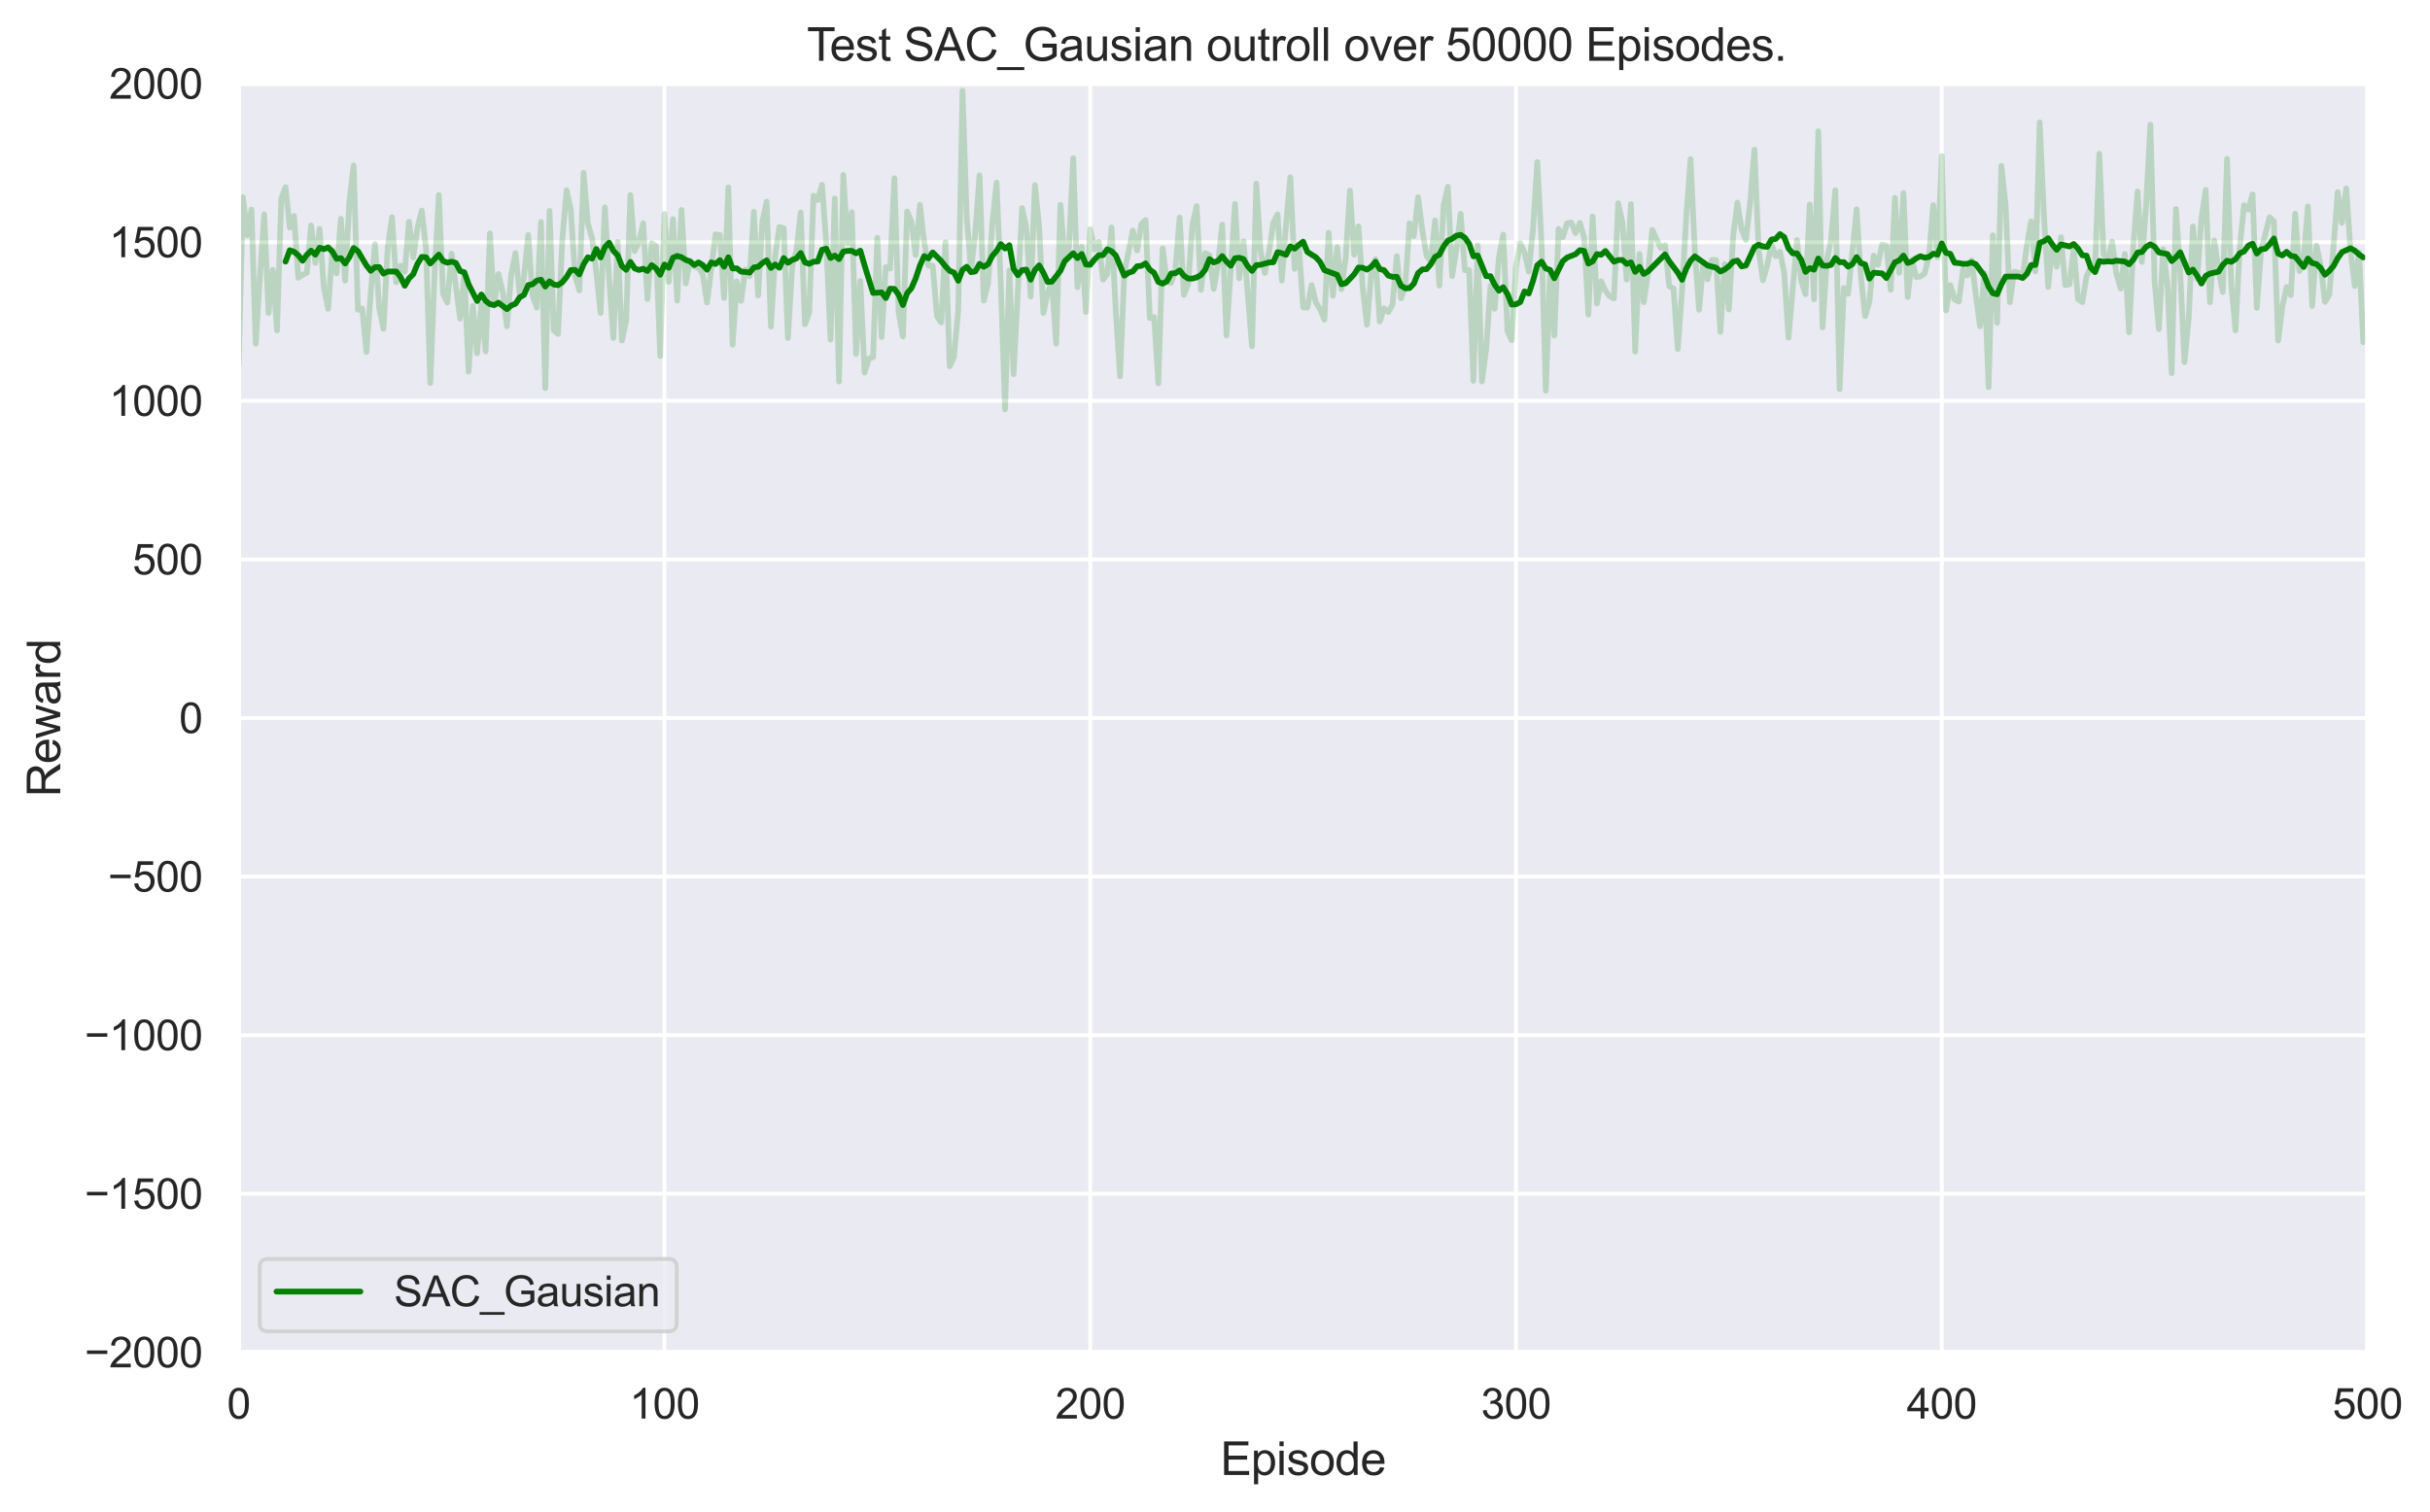 <?xml version="1.0" encoding="utf-8" standalone="no"?>
<!DOCTYPE svg PUBLIC "-//W3C//DTD SVG 1.1//EN"
  "http://www.w3.org/Graphics/SVG/1.1/DTD/svg11.dtd">
<svg xmlns:xlink="http://www.w3.org/1999/xlink" width="636.943pt" height="396.31pt" viewBox="0 0 636.943 396.31" xmlns="http://www.w3.org/2000/svg" version="1.1">
 <defs>
  <style type="text/css">*{stroke-linejoin: round; stroke-linecap: butt}</style>
 </defs>
 <g id="figure_1">
  <g id="patch_1">
   <path d="M -0 396.31 
L 636.943 396.31 
L 636.943 0 
L -0 0 
z
" style="fill: #ffffff"/>
  </g>
  <g id="axes_1">
   <g id="patch_2">
    <path d="M 62.567 354.576 
L 620.567 354.576 
L 620.567 21.936 
L 62.567 21.936 
z
" style="fill: #eaeaf2"/>
   </g>
   <g id="matplotlib.axis_1">
    <g id="xtick_1">
     <g id="line2d_1">
      <path d="M 62.567 354.576 
L 62.567 21.936 
" clip-path="url(#p1f2133808c)" style="fill: none; stroke: #ffffff; stroke-linecap: round"/>
     </g>
     <g id="text_1">
      <!-- 0 -->
      <g style="fill: #262626" transform="translate(59.509 371.949) scale(0.11 -0.11)">
       <defs>
        <path id="ArialMT-30" d="M 266 2259 
Q 266 3072 433 3567 
Q 600 4063 929 4331 
Q 1259 4600 1759 4600 
Q 2128 4600 2406 4451 
Q 2684 4303 2865 4023 
Q 3047 3744 3150 3342 
Q 3253 2941 3253 2259 
Q 3253 1453 3087 958 
Q 2922 463 2592 192 
Q 2263 -78 1759 -78 
Q 1097 -78 719 397 
Q 266 969 266 2259 
z
M 844 2259 
Q 844 1131 1108 757 
Q 1372 384 1759 384 
Q 2147 384 2411 759 
Q 2675 1134 2675 2259 
Q 2675 3391 2411 3762 
Q 2147 4134 1753 4134 
Q 1366 4134 1134 3806 
Q 844 3388 844 2259 
z
" transform="scale(0.016)"/>
       </defs>
       <use xlink:href="#ArialMT-30"/>
      </g>
     </g>
    </g>
    <g id="xtick_2">
     <g id="line2d_2">
      <path d="M 174.167 354.576 
L 174.167 21.936 
" clip-path="url(#p1f2133808c)" style="fill: none; stroke: #ffffff; stroke-linecap: round"/>
     </g>
     <g id="text_2">
      <!-- 100 -->
      <g style="fill: #262626" transform="translate(164.992 371.949) scale(0.11 -0.11)">
       <defs>
        <path id="ArialMT-31" d="M 2384 0 
L 1822 0 
L 1822 3584 
Q 1619 3391 1289 3197 
Q 959 3003 697 2906 
L 697 3450 
Q 1169 3672 1522 3987 
Q 1875 4303 2022 4600 
L 2384 4600 
L 2384 0 
z
" transform="scale(0.016)"/>
       </defs>
       <use xlink:href="#ArialMT-31"/>
       <use xlink:href="#ArialMT-30" x="55.615"/>
       <use xlink:href="#ArialMT-30" x="111.23"/>
      </g>
     </g>
    </g>
    <g id="xtick_3">
     <g id="line2d_3">
      <path d="M 285.767 354.576 
L 285.767 21.936 
" clip-path="url(#p1f2133808c)" style="fill: none; stroke: #ffffff; stroke-linecap: round"/>
     </g>
     <g id="text_3">
      <!-- 200 -->
      <g style="fill: #262626" transform="translate(276.592 371.949) scale(0.11 -0.11)">
       <defs>
        <path id="ArialMT-32" d="M 3222 541 
L 3222 0 
L 194 0 
Q 188 203 259 391 
Q 375 700 629 1000 
Q 884 1300 1366 1694 
Q 2113 2306 2375 2664 
Q 2638 3022 2638 3341 
Q 2638 3675 2398 3904 
Q 2159 4134 1775 4134 
Q 1369 4134 1125 3890 
Q 881 3647 878 3216 
L 300 3275 
Q 359 3922 746 4261 
Q 1134 4600 1788 4600 
Q 2447 4600 2831 4234 
Q 3216 3869 3216 3328 
Q 3216 3053 3103 2787 
Q 2991 2522 2730 2228 
Q 2469 1934 1863 1422 
Q 1356 997 1212 845 
Q 1069 694 975 541 
L 3222 541 
z
" transform="scale(0.016)"/>
       </defs>
       <use xlink:href="#ArialMT-32"/>
       <use xlink:href="#ArialMT-30" x="55.615"/>
       <use xlink:href="#ArialMT-30" x="111.23"/>
      </g>
     </g>
    </g>
    <g id="xtick_4">
     <g id="line2d_4">
      <path d="M 397.367 354.576 
L 397.367 21.936 
" clip-path="url(#p1f2133808c)" style="fill: none; stroke: #ffffff; stroke-linecap: round"/>
     </g>
     <g id="text_4">
      <!-- 300 -->
      <g style="fill: #262626" transform="translate(388.192 371.949) scale(0.11 -0.11)">
       <defs>
        <path id="ArialMT-33" d="M 269 1209 
L 831 1284 
Q 928 806 1161 595 
Q 1394 384 1728 384 
Q 2125 384 2398 659 
Q 2672 934 2672 1341 
Q 2672 1728 2419 1979 
Q 2166 2231 1775 2231 
Q 1616 2231 1378 2169 
L 1441 2663 
Q 1497 2656 1531 2656 
Q 1891 2656 2178 2843 
Q 2466 3031 2466 3422 
Q 2466 3731 2256 3934 
Q 2047 4138 1716 4138 
Q 1388 4138 1169 3931 
Q 950 3725 888 3313 
L 325 3413 
Q 428 3978 793 4289 
Q 1159 4600 1703 4600 
Q 2078 4600 2393 4439 
Q 2709 4278 2876 4000 
Q 3044 3722 3044 3409 
Q 3044 3113 2884 2869 
Q 2725 2625 2413 2481 
Q 2819 2388 3044 2092 
Q 3269 1797 3269 1353 
Q 3269 753 2831 336 
Q 2394 -81 1725 -81 
Q 1122 -81 723 278 
Q 325 638 269 1209 
z
" transform="scale(0.016)"/>
       </defs>
       <use xlink:href="#ArialMT-33"/>
       <use xlink:href="#ArialMT-30" x="55.615"/>
       <use xlink:href="#ArialMT-30" x="111.23"/>
      </g>
     </g>
    </g>
    <g id="xtick_5">
     <g id="line2d_5">
      <path d="M 508.967 354.576 
L 508.967 21.936 
" clip-path="url(#p1f2133808c)" style="fill: none; stroke: #ffffff; stroke-linecap: round"/>
     </g>
     <g id="text_5">
      <!-- 400 -->
      <g style="fill: #262626" transform="translate(499.792 371.949) scale(0.11 -0.11)">
       <defs>
        <path id="ArialMT-34" d="M 2069 0 
L 2069 1097 
L 81 1097 
L 81 1613 
L 2172 4581 
L 2631 4581 
L 2631 1613 
L 3250 1613 
L 3250 1097 
L 2631 1097 
L 2631 0 
L 2069 0 
z
M 2069 1613 
L 2069 3678 
L 634 1613 
L 2069 1613 
z
" transform="scale(0.016)"/>
       </defs>
       <use xlink:href="#ArialMT-34"/>
       <use xlink:href="#ArialMT-30" x="55.615"/>
       <use xlink:href="#ArialMT-30" x="111.23"/>
      </g>
     </g>
    </g>
    <g id="xtick_6">
     <g id="line2d_6">
      <path d="M 620.567 354.576 
L 620.567 21.936 
" clip-path="url(#p1f2133808c)" style="fill: none; stroke: #ffffff; stroke-linecap: round"/>
     </g>
     <g id="text_6">
      <!-- 500 -->
      <g style="fill: #262626" transform="translate(611.392 371.949) scale(0.11 -0.11)">
       <defs>
        <path id="ArialMT-35" d="M 266 1200 
L 856 1250 
Q 922 819 1161 601 
Q 1400 384 1738 384 
Q 2144 384 2425 690 
Q 2706 997 2706 1503 
Q 2706 1984 2436 2262 
Q 2166 2541 1728 2541 
Q 1456 2541 1237 2417 
Q 1019 2294 894 2097 
L 366 2166 
L 809 4519 
L 3088 4519 
L 3088 3981 
L 1259 3981 
L 1013 2750 
Q 1425 3038 1878 3038 
Q 2478 3038 2890 2622 
Q 3303 2206 3303 1553 
Q 3303 931 2941 478 
Q 2500 -78 1738 -78 
Q 1113 -78 717 272 
Q 322 622 266 1200 
z
" transform="scale(0.016)"/>
       </defs>
       <use xlink:href="#ArialMT-35"/>
       <use xlink:href="#ArialMT-30" x="55.615"/>
       <use xlink:href="#ArialMT-30" x="111.23"/>
      </g>
     </g>
    </g>
    <g id="text_7">
     <!-- Episode -->
     <g style="fill: #262626" transform="translate(319.886 386.725) scale(0.12 -0.12)">
      <defs>
       <path id="ArialMT-45" d="M 506 0 
L 506 4581 
L 3819 4581 
L 3819 4041 
L 1113 4041 
L 1113 2638 
L 3647 2638 
L 3647 2100 
L 1113 2100 
L 1113 541 
L 3925 541 
L 3925 0 
L 506 0 
z
" transform="scale(0.016)"/>
       <path id="ArialMT-70" d="M 422 -1272 
L 422 3319 
L 934 3319 
L 934 2888 
Q 1116 3141 1344 3267 
Q 1572 3394 1897 3394 
Q 2322 3394 2647 3175 
Q 2972 2956 3137 2557 
Q 3303 2159 3303 1684 
Q 3303 1175 3120 767 
Q 2938 359 2589 142 
Q 2241 -75 1856 -75 
Q 1575 -75 1351 44 
Q 1128 163 984 344 
L 984 -1272 
L 422 -1272 
z
M 931 1641 
Q 931 1000 1190 694 
Q 1450 388 1819 388 
Q 2194 388 2461 705 
Q 2728 1022 2728 1688 
Q 2728 2322 2467 2637 
Q 2206 2953 1844 2953 
Q 1484 2953 1207 2617 
Q 931 2281 931 1641 
z
" transform="scale(0.016)"/>
       <path id="ArialMT-69" d="M 425 3934 
L 425 4581 
L 988 4581 
L 988 3934 
L 425 3934 
z
M 425 0 
L 425 3319 
L 988 3319 
L 988 0 
L 425 0 
z
" transform="scale(0.016)"/>
       <path id="ArialMT-73" d="M 197 991 
L 753 1078 
Q 800 744 1014 566 
Q 1228 388 1613 388 
Q 2000 388 2187 545 
Q 2375 703 2375 916 
Q 2375 1106 2209 1216 
Q 2094 1291 1634 1406 
Q 1016 1563 777 1677 
Q 538 1791 414 1992 
Q 291 2194 291 2438 
Q 291 2659 392 2848 
Q 494 3038 669 3163 
Q 800 3259 1026 3326 
Q 1253 3394 1513 3394 
Q 1903 3394 2198 3281 
Q 2494 3169 2634 2976 
Q 2775 2784 2828 2463 
L 2278 2388 
Q 2241 2644 2061 2787 
Q 1881 2931 1553 2931 
Q 1166 2931 1000 2803 
Q 834 2675 834 2503 
Q 834 2394 903 2306 
Q 972 2216 1119 2156 
Q 1203 2125 1616 2013 
Q 2213 1853 2448 1751 
Q 2684 1650 2818 1456 
Q 2953 1263 2953 975 
Q 2953 694 2789 445 
Q 2625 197 2315 61 
Q 2006 -75 1616 -75 
Q 969 -75 630 194 
Q 291 463 197 991 
z
" transform="scale(0.016)"/>
       <path id="ArialMT-6f" d="M 213 1659 
Q 213 2581 725 3025 
Q 1153 3394 1769 3394 
Q 2453 3394 2887 2945 
Q 3322 2497 3322 1706 
Q 3322 1066 3130 698 
Q 2938 331 2570 128 
Q 2203 -75 1769 -75 
Q 1072 -75 642 372 
Q 213 819 213 1659 
z
M 791 1659 
Q 791 1022 1069 705 
Q 1347 388 1769 388 
Q 2188 388 2466 706 
Q 2744 1025 2744 1678 
Q 2744 2294 2464 2611 
Q 2184 2928 1769 2928 
Q 1347 2928 1069 2612 
Q 791 2297 791 1659 
z
" transform="scale(0.016)"/>
       <path id="ArialMT-64" d="M 2575 0 
L 2575 419 
Q 2259 -75 1647 -75 
Q 1250 -75 917 144 
Q 584 363 401 755 
Q 219 1147 219 1656 
Q 219 2153 384 2558 
Q 550 2963 881 3178 
Q 1213 3394 1622 3394 
Q 1922 3394 2156 3267 
Q 2391 3141 2538 2938 
L 2538 4581 
L 3097 4581 
L 3097 0 
L 2575 0 
z
M 797 1656 
Q 797 1019 1065 703 
Q 1334 388 1700 388 
Q 2069 388 2326 689 
Q 2584 991 2584 1609 
Q 2584 2291 2321 2609 
Q 2059 2928 1675 2928 
Q 1300 2928 1048 2622 
Q 797 2316 797 1656 
z
" transform="scale(0.016)"/>
       <path id="ArialMT-65" d="M 2694 1069 
L 3275 997 
Q 3138 488 2766 206 
Q 2394 -75 1816 -75 
Q 1088 -75 661 373 
Q 234 822 234 1631 
Q 234 2469 665 2931 
Q 1097 3394 1784 3394 
Q 2450 3394 2872 2941 
Q 3294 2488 3294 1666 
Q 3294 1616 3291 1516 
L 816 1516 
Q 847 969 1125 678 
Q 1403 388 1819 388 
Q 2128 388 2347 550 
Q 2566 713 2694 1069 
z
M 847 1978 
L 2700 1978 
Q 2663 2397 2488 2606 
Q 2219 2931 1791 2931 
Q 1403 2931 1139 2672 
Q 875 2413 847 1978 
z
" transform="scale(0.016)"/>
      </defs>
      <use xlink:href="#ArialMT-45"/>
      <use xlink:href="#ArialMT-70" x="66.699"/>
      <use xlink:href="#ArialMT-69" x="122.314"/>
      <use xlink:href="#ArialMT-73" x="144.531"/>
      <use xlink:href="#ArialMT-6f" x="194.531"/>
      <use xlink:href="#ArialMT-64" x="250.146"/>
      <use xlink:href="#ArialMT-65" x="305.762"/>
     </g>
    </g>
   </g>
   <g id="matplotlib.axis_2">
    <g id="ytick_1">
     <g id="line2d_7">
      <path d="M 62.567 354.576 
L 620.567 354.576 
" clip-path="url(#p1f2133808c)" style="fill: none; stroke: #ffffff; stroke-linecap: round"/>
     </g>
     <g id="text_8">
      <!-- −2000 -->
      <g style="fill: #262626" transform="translate(22.174 358.512) scale(0.11 -0.11)">
       <defs>
        <path id="ArialMT-2212" d="M 3381 1997 
L 356 1997 
L 356 2522 
L 3381 2522 
L 3381 1997 
z
" transform="scale(0.016)"/>
       </defs>
       <use xlink:href="#ArialMT-2212"/>
       <use xlink:href="#ArialMT-32" x="58.398"/>
       <use xlink:href="#ArialMT-30" x="114.014"/>
       <use xlink:href="#ArialMT-30" x="169.629"/>
       <use xlink:href="#ArialMT-30" x="225.244"/>
      </g>
     </g>
    </g>
    <g id="ytick_2">
     <g id="line2d_8">
      <path d="M 62.567 312.996 
L 620.567 312.996 
" clip-path="url(#p1f2133808c)" style="fill: none; stroke: #ffffff; stroke-linecap: round"/>
     </g>
     <g id="text_9">
      <!-- −1500 -->
      <g style="fill: #262626" transform="translate(22.174 316.932) scale(0.11 -0.11)">
       <use xlink:href="#ArialMT-2212"/>
       <use xlink:href="#ArialMT-31" x="58.398"/>
       <use xlink:href="#ArialMT-35" x="114.014"/>
       <use xlink:href="#ArialMT-30" x="169.629"/>
       <use xlink:href="#ArialMT-30" x="225.244"/>
      </g>
     </g>
    </g>
    <g id="ytick_3">
     <g id="line2d_9">
      <path d="M 62.567 271.416 
L 620.567 271.416 
" clip-path="url(#p1f2133808c)" style="fill: none; stroke: #ffffff; stroke-linecap: round"/>
     </g>
     <g id="text_10">
      <!-- −1000 -->
      <g style="fill: #262626" transform="translate(22.174 275.352) scale(0.11 -0.11)">
       <use xlink:href="#ArialMT-2212"/>
       <use xlink:href="#ArialMT-31" x="58.398"/>
       <use xlink:href="#ArialMT-30" x="114.014"/>
       <use xlink:href="#ArialMT-30" x="169.629"/>
       <use xlink:href="#ArialMT-30" x="225.244"/>
      </g>
     </g>
    </g>
    <g id="ytick_4">
     <g id="line2d_10">
      <path d="M 62.567 229.836 
L 620.567 229.836 
" clip-path="url(#p1f2133808c)" style="fill: none; stroke: #ffffff; stroke-linecap: round"/>
     </g>
     <g id="text_11">
      <!-- −500 -->
      <g style="fill: #262626" transform="translate(28.291 233.772) scale(0.11 -0.11)">
       <use xlink:href="#ArialMT-2212"/>
       <use xlink:href="#ArialMT-35" x="58.398"/>
       <use xlink:href="#ArialMT-30" x="114.014"/>
       <use xlink:href="#ArialMT-30" x="169.629"/>
      </g>
     </g>
    </g>
    <g id="ytick_5">
     <g id="line2d_11">
      <path d="M 62.567 188.256 
L 620.567 188.256 
" clip-path="url(#p1f2133808c)" style="fill: none; stroke: #ffffff; stroke-linecap: round"/>
     </g>
     <g id="text_12">
      <!-- 0 -->
      <g style="fill: #262626" transform="translate(46.95 192.192) scale(0.11 -0.11)">
       <use xlink:href="#ArialMT-30"/>
      </g>
     </g>
    </g>
    <g id="ytick_6">
     <g id="line2d_12">
      <path d="M 62.567 146.676 
L 620.567 146.676 
" clip-path="url(#p1f2133808c)" style="fill: none; stroke: #ffffff; stroke-linecap: round"/>
     </g>
     <g id="text_13">
      <!-- 500 -->
      <g style="fill: #262626" transform="translate(34.716 150.612) scale(0.11 -0.11)">
       <use xlink:href="#ArialMT-35"/>
       <use xlink:href="#ArialMT-30" x="55.615"/>
       <use xlink:href="#ArialMT-30" x="111.23"/>
      </g>
     </g>
    </g>
    <g id="ytick_7">
     <g id="line2d_13">
      <path d="M 62.567 105.096 
L 620.567 105.096 
" clip-path="url(#p1f2133808c)" style="fill: none; stroke: #ffffff; stroke-linecap: round"/>
     </g>
     <g id="text_14">
      <!-- 1000 -->
      <g style="fill: #262626" transform="translate(28.599 109.032) scale(0.11 -0.11)">
       <use xlink:href="#ArialMT-31"/>
       <use xlink:href="#ArialMT-30" x="55.615"/>
       <use xlink:href="#ArialMT-30" x="111.23"/>
       <use xlink:href="#ArialMT-30" x="166.846"/>
      </g>
     </g>
    </g>
    <g id="ytick_8">
     <g id="line2d_14">
      <path d="M 62.567 63.516 
L 620.567 63.516 
" clip-path="url(#p1f2133808c)" style="fill: none; stroke: #ffffff; stroke-linecap: round"/>
     </g>
     <g id="text_15">
      <!-- 1500 -->
      <g style="fill: #262626" transform="translate(28.599 67.452) scale(0.11 -0.11)">
       <use xlink:href="#ArialMT-31"/>
       <use xlink:href="#ArialMT-35" x="55.615"/>
       <use xlink:href="#ArialMT-30" x="111.23"/>
       <use xlink:href="#ArialMT-30" x="166.846"/>
      </g>
     </g>
    </g>
    <g id="ytick_9">
     <g id="line2d_15">
      <path d="M 62.567 21.936 
L 620.567 21.936 
" clip-path="url(#p1f2133808c)" style="fill: none; stroke: #ffffff; stroke-linecap: round"/>
     </g>
     <g id="text_16">
      <!-- 2000 -->
      <g style="fill: #262626" transform="translate(28.599 25.872) scale(0.11 -0.11)">
       <use xlink:href="#ArialMT-32"/>
       <use xlink:href="#ArialMT-30" x="55.615"/>
       <use xlink:href="#ArialMT-30" x="111.23"/>
       <use xlink:href="#ArialMT-30" x="166.846"/>
      </g>
     </g>
    </g>
    <g id="text_17">
     <!-- Reward -->
     <g style="fill: #262626" transform="translate(15.789 208.929) rotate(-90) scale(0.12 -0.12)">
      <defs>
       <path id="ArialMT-52" d="M 503 0 
L 503 4581 
L 2534 4581 
Q 3147 4581 3465 4457 
Q 3784 4334 3975 4021 
Q 4166 3709 4166 3331 
Q 4166 2844 3850 2509 
Q 3534 2175 2875 2084 
Q 3116 1969 3241 1856 
Q 3506 1613 3744 1247 
L 4541 0 
L 3778 0 
L 3172 953 
Q 2906 1366 2734 1584 
Q 2563 1803 2427 1890 
Q 2291 1978 2150 2013 
Q 2047 2034 1813 2034 
L 1109 2034 
L 1109 0 
L 503 0 
z
M 1109 2559 
L 2413 2559 
Q 2828 2559 3062 2645 
Q 3297 2731 3419 2920 
Q 3541 3109 3541 3331 
Q 3541 3656 3305 3865 
Q 3069 4075 2559 4075 
L 1109 4075 
L 1109 2559 
z
" transform="scale(0.016)"/>
       <path id="ArialMT-77" d="M 1034 0 
L 19 3319 
L 600 3319 
L 1128 1403 
L 1325 691 
Q 1338 744 1497 1375 
L 2025 3319 
L 2603 3319 
L 3100 1394 
L 3266 759 
L 3456 1400 
L 4025 3319 
L 4572 3319 
L 3534 0 
L 2950 0 
L 2422 1988 
L 2294 2553 
L 1622 0 
L 1034 0 
z
" transform="scale(0.016)"/>
       <path id="ArialMT-61" d="M 2588 409 
Q 2275 144 1986 34 
Q 1697 -75 1366 -75 
Q 819 -75 525 192 
Q 231 459 231 875 
Q 231 1119 342 1320 
Q 453 1522 633 1644 
Q 813 1766 1038 1828 
Q 1203 1872 1538 1913 
Q 2219 1994 2541 2106 
Q 2544 2222 2544 2253 
Q 2544 2597 2384 2738 
Q 2169 2928 1744 2928 
Q 1347 2928 1158 2789 
Q 969 2650 878 2297 
L 328 2372 
Q 403 2725 575 2942 
Q 747 3159 1072 3276 
Q 1397 3394 1825 3394 
Q 2250 3394 2515 3294 
Q 2781 3194 2906 3042 
Q 3031 2891 3081 2659 
Q 3109 2516 3109 2141 
L 3109 1391 
Q 3109 606 3145 398 
Q 3181 191 3288 0 
L 2700 0 
Q 2613 175 2588 409 
z
M 2541 1666 
Q 2234 1541 1622 1453 
Q 1275 1403 1131 1340 
Q 988 1278 909 1158 
Q 831 1038 831 891 
Q 831 666 1001 516 
Q 1172 366 1500 366 
Q 1825 366 2078 508 
Q 2331 650 2450 897 
Q 2541 1088 2541 1459 
L 2541 1666 
z
" transform="scale(0.016)"/>
       <path id="ArialMT-72" d="M 416 0 
L 416 3319 
L 922 3319 
L 922 2816 
Q 1116 3169 1280 3281 
Q 1444 3394 1641 3394 
Q 1925 3394 2219 3213 
L 2025 2691 
Q 1819 2813 1613 2813 
Q 1428 2813 1281 2702 
Q 1134 2591 1072 2394 
Q 978 2094 978 1738 
L 978 0 
L 416 0 
z
" transform="scale(0.016)"/>
      </defs>
      <use xlink:href="#ArialMT-52"/>
      <use xlink:href="#ArialMT-65" x="72.217"/>
      <use xlink:href="#ArialMT-77" x="127.832"/>
      <use xlink:href="#ArialMT-61" x="200.049"/>
      <use xlink:href="#ArialMT-72" x="255.664"/>
      <use xlink:href="#ArialMT-64" x="288.965"/>
     </g>
    </g>
   </g>
   <g id="line2d_16">
    <path d="M 62.567 95.615 
L 63.683 51.707 
L 64.799 61.686 
L 65.915 54.95 
L 67.031 90.127 
L 68.147 72.247 
L 69.263 56.198 
L 70.379 82.06 
L 71.495 70.751 
L 72.611 86.634 
L 73.727 52.123 
L 74.843 49.046 
L 75.959 59.69 
L 77.075 56.613 
L 78.191 72.83 
L 79.307 72.081 
L 80.423 71.499 
L 81.539 59.108 
L 82.655 68.921 
L 83.771 60.023 
L 84.887 75.408 
L 86.003 80.979 
L 87.119 65.595 
L 88.235 71.665 
L 89.351 57.362 
L 90.467 73.578 
L 91.583 52.788 
L 92.699 43.391 
L 93.815 81.229 
L 94.931 80.896 
L 96.047 92.289 
L 97.163 76.904 
L 98.279 64.015 
L 99.395 80.73 
L 100.511 86.218 
L 101.627 64.929 
L 102.743 56.946 
L 103.859 73.994 
L 104.975 69.669 
L 106.091 71.25 
L 107.207 58.11 
L 108.323 67.507 
L 109.439 59.607 
L 110.555 55.2 
L 111.671 65.262 
L 112.787 100.439 
L 113.903 71.915 
L 115.019 51.125 
L 116.135 77.071 
L 117.251 79.316 
L 118.367 66.509 
L 120.599 83.557 
L 121.715 71.748 
L 122.831 97.445 
L 123.947 80.231 
L 125.063 92.622 
L 126.179 79.898 
L 127.295 92.123 
L 128.411 61.187 
L 129.527 80.064 
L 130.643 71.832 
L 131.759 76.489 
L 132.875 85.553 
L 133.991 71.998 
L 135.107 66.343 
L 136.223 77.154 
L 137.339 72.663 
L 138.455 61.603 
L 139.571 77.403 
L 140.687 80.647 
L 141.803 58.193 
L 142.919 101.769 
L 144.035 55.283 
L 145.151 86.634 
L 146.267 87.549 
L 147.383 62.934 
L 148.499 49.877 
L 149.615 55.033 
L 150.731 72.164 
L 151.847 76.156 
L 152.963 45.304 
L 154.079 58.609 
L 155.195 62.435 
L 156.311 71.416 
L 157.427 82.06 
L 158.543 54.368 
L 159.659 73.162 
L 160.775 88.63 
L 161.891 63.432 
L 163.007 89.295 
L 164.123 84.139 
L 165.239 51.125 
L 166.355 65.844 
L 167.471 63.516 
L 168.587 58.526 
L 169.703 78.401 
L 170.819 63.765 
L 171.935 64.514 
L 173.051 93.37 
L 174.167 56.114 
L 175.283 73.911 
L 176.399 57.445 
L 177.515 78.817 
L 178.631 55.033 
L 179.747 74.326 
L 180.863 68.339 
L 181.979 69.836 
L 183.095 70.168 
L 184.211 71.998 
L 185.327 79.316 
L 187.559 61.437 
L 188.675 61.603 
L 189.791 78.152 
L 190.907 49.129 
L 192.023 90.376 
L 193.139 73.744 
L 194.255 78.9 
L 195.371 70.667 
L 196.487 72.414 
L 197.603 55.532 
L 198.719 77.487 
L 199.835 58.11 
L 200.951 52.871 
L 202.067 85.636 
L 203.183 67.175 
L 204.299 59.524 
L 205.415 59.857 
L 206.531 88.63 
L 207.647 69.836 
L 208.763 65.761 
L 209.879 55.699 
L 210.995 85.054 
L 212.111 81.977 
L 213.227 51.291 
L 214.343 52.455 
L 215.459 48.464 
L 216.575 63.765 
L 217.691 89.046 
L 218.807 52.04 
L 219.923 100.023 
L 221.039 45.886 
L 222.155 63.682 
L 223.271 55.615 
L 224.387 92.788 
L 225.503 73.661 
L 226.619 97.694 
L 227.735 94.035 
L 228.851 93.62 
L 229.967 62.351 
L 231.083 88.38 
L 232.199 70.002 
L 233.315 70.418 
L 234.431 46.717 
L 235.547 81.894 
L 236.663 88.214 
L 237.779 55.449 
L 238.895 58.11 
L 240.011 66.842 
L 241.127 53.703 
L 242.243 63.516 
L 243.359 69.669 
L 244.475 69.669 
L 245.591 82.892 
L 246.707 84.555 
L 247.823 63.516 
L 248.939 96.031 
L 250.055 93.536 
L 251.171 81.312 
L 252.287 23.765 
L 253.403 57.195 
L 254.519 70.751 
L 255.635 61.104 
L 256.751 45.969 
L 257.867 78.817 
L 258.983 74.41 
L 260.099 58.776 
L 261.215 47.882 
L 262.331 74.576 
L 263.447 107.341 
L 264.563 70.917 
L 265.679 98.11 
L 267.911 54.534 
L 269.027 59.773 
L 270.143 77.736 
L 271.259 48.547 
L 272.375 59.358 
L 273.491 82.06 
L 274.607 76.821 
L 275.723 73.827 
L 276.839 90.127 
L 277.955 53.703 
L 279.071 68.173 
L 280.187 65.013 
L 281.303 41.478 
L 282.419 75.324 
L 283.535 64.68 
L 284.651 81.811 
L 285.767 60.106 
L 286.883 65.428 
L 287.999 63.432 
L 289.115 73.329 
L 290.231 71.915 
L 291.347 59.607 
L 292.463 81.478 
L 293.579 98.692 
L 294.695 71.582 
L 296.927 60.439 
L 298.043 65.678 
L 299.159 58.776 
L 300.275 57.694 
L 301.391 83.391 
L 302.507 83.141 
L 303.623 100.522 
L 304.739 65.096 
L 305.855 73.994 
L 306.971 74.16 
L 308.087 70.751 
L 309.203 57.029 
L 310.319 77.32 
L 311.435 74.493 
L 312.551 58.859 
L 313.667 54.035 
L 314.783 75.99 
L 315.899 66.343 
L 317.015 66.925 
L 318.131 75.74 
L 319.247 69.337 
L 320.363 58.859 
L 321.479 87.965 
L 323.711 53.453 
L 324.827 72.996 
L 325.943 63.266 
L 328.175 90.792 
L 329.291 48.131 
L 330.407 65.844 
L 331.523 71.582 
L 332.639 66.01 
L 333.755 58.36 
L 334.871 56.198 
L 335.987 73.578 
L 337.103 58.692 
L 338.219 46.468 
L 339.335 70.501 
L 340.451 64.347 
L 341.567 80.563 
L 342.683 80.647 
L 343.799 74.742 
L 344.915 79.316 
L 346.031 81.062 
L 347.147 83.807 
L 348.263 61.021 
L 349.379 77.57 
L 350.495 64.763 
L 351.611 75.823 
L 352.727 67.507 
L 353.843 49.961 
L 354.959 66.759 
L 356.075 59.358 
L 357.191 75.574 
L 358.307 85.137 
L 359.423 71.915 
L 360.539 68.006 
L 361.655 84.306 
L 362.771 80.813 
L 363.887 81.811 
L 365.003 79.898 
L 366.119 67.175 
L 367.235 78.235 
L 368.351 74.909 
L 369.467 58.526 
L 370.583 61.936 
L 371.699 51.707 
L 372.815 60.439 
L 373.931 67.092 
L 375.047 68.588 
L 376.163 57.778 
L 377.279 74.909 
L 378.395 53.786 
L 379.511 48.963 
L 380.627 72.414 
L 381.743 65.345 
L 382.859 56.031 
L 383.975 70.834 
L 385.091 70.834 
L 386.207 99.857 
L 387.323 64.347 
L 388.439 100.023 
L 389.555 91.541 
L 390.671 74.909 
L 391.787 80.979 
L 392.903 67.424 
L 394.019 61.52 
L 395.135 86.884 
L 396.251 89.212 
L 397.367 69.919 
L 398.483 63.765 
L 399.599 66.26 
L 400.715 71.166 
L 401.831 60.023 
L 402.947 42.476 
L 404.063 63.682 
L 405.179 102.435 
L 406.295 71.832 
L 407.411 87.965 
L 408.527 60.023 
L 409.643 62.185 
L 410.759 58.526 
L 411.875 58.36 
L 412.991 61.104 
L 414.107 58.443 
L 415.223 62.268 
L 416.339 82.476 
L 417.455 56.78 
L 418.571 79.566 
L 419.687 73.744 
L 420.803 76.239 
L 421.919 77.653 
L 423.035 78.235 
L 424.151 53.287 
L 425.267 58.36 
L 426.383 73.329 
L 427.499 53.536 
L 428.615 92.206 
L 429.731 66.593 
L 430.847 79.233 
L 431.963 71.748 
L 433.079 60.272 
L 435.311 65.013 
L 436.427 64.264 
L 437.543 75.075 
L 438.659 75.657 
L 439.775 91.541 
L 440.891 76.239 
L 442.007 56.697 
L 443.123 41.728 
L 444.239 65.761 
L 445.355 81.229 
L 446.471 68.838 
L 447.587 73.245 
L 448.703 68.173 
L 449.819 68.173 
L 450.935 87.05 
L 452.051 69.254 
L 453.167 81.146 
L 454.283 61.936 
L 455.399 53.121 
L 456.515 60.189 
L 457.631 62.934 
L 458.747 53.121 
L 459.863 39.233 
L 460.979 65.678 
L 462.095 73.495 
L 463.211 69.586 
L 464.327 64.015 
L 465.443 67.175 
L 466.559 66.01 
L 467.675 71.499 
L 468.791 88.547 
L 471.023 62.934 
L 472.139 73.661 
L 473.255 77.154 
L 474.371 53.62 
L 475.487 78.484 
L 476.603 34.41 
L 477.719 85.886 
L 478.835 68.422 
L 479.951 62.767 
L 481.067 49.877 
L 482.183 102.019 
L 483.299 75.491 
L 484.415 77.071 
L 486.647 54.867 
L 487.763 72.414 
L 488.879 82.892 
L 489.995 79.15 
L 491.111 67.008 
L 492.227 69.42 
L 493.343 64.098 
L 494.459 64.43 
L 495.575 75.99 
L 496.691 51.873 
L 497.807 71.499 
L 498.923 50.626 
L 500.039 77.902 
L 501.155 68.089 
L 502.271 72.663 
L 503.387 72.497 
L 504.503 71.665 
L 505.619 67.008 
L 506.735 53.786 
L 507.851 67.424 
L 508.967 40.896 
L 510.083 81.395 
L 511.199 74.742 
L 512.315 78.484 
L 513.431 79.067 
L 514.547 70.751 
L 515.663 72.247 
L 516.779 68.256 
L 517.895 77.403 
L 519.011 85.553 
L 520.127 71.582 
L 521.243 101.52 
L 522.359 61.686 
L 523.475 84.638 
L 524.591 43.474 
L 525.707 53.952 
L 526.823 79.233 
L 527.939 71.25 
L 529.055 71.499 
L 530.171 72.83 
L 531.287 64.264 
L 532.403 58.027 
L 533.519 71.166 
L 534.635 32.081 
L 535.751 56.447 
L 536.867 75.241 
L 537.983 64.015 
L 539.099 69.919 
L 540.215 62.185 
L 541.331 74.742 
L 542.447 74.576 
L 543.563 65.096 
L 544.679 78.401 
L 545.795 79.233 
L 546.911 72.497 
L 548.027 70.002 
L 549.143 70.252 
L 550.259 40.314 
L 551.375 66.593 
L 552.491 68.339 
L 553.607 63.349 
L 554.723 71.582 
L 555.839 75.657 
L 556.955 66.593 
L 558.071 87.133 
L 559.187 64.347 
L 560.303 50.21 
L 561.419 68.672 
L 562.535 53.703 
L 563.651 32.663 
L 564.767 74.077 
L 565.883 86.301 
L 566.999 65.345 
L 568.115 74.493 
L 569.231 97.861 
L 570.347 54.784 
L 571.463 71.166 
L 572.579 94.95 
L 573.695 83.474 
L 574.811 59.358 
L 575.927 73.162 
L 577.043 57.112 
L 578.159 49.794 
L 579.275 79.233 
L 580.391 63.017 
L 581.507 70.834 
L 582.623 76.572 
L 583.739 41.645 
L 584.855 74.659 
L 585.971 86.634 
L 587.087 64.68 
L 588.203 53.786 
L 589.319 54.95 
L 590.435 50.958 
L 591.551 80.73 
L 592.667 65.844 
L 594.899 56.946 
L 596.015 58.027 
L 597.131 89.295 
L 598.247 80.48 
L 599.363 75.241 
L 600.479 77.403 
L 601.595 56.031 
L 602.711 71.083 
L 603.827 67.59 
L 604.943 54.119 
L 606.059 80.231 
L 607.175 64.347 
L 608.291 69.586 
L 609.407 79.15 
L 610.523 77.403 
L 611.639 64.846 
L 612.755 50.376 
L 613.871 58.443 
L 614.987 49.378 
L 616.103 65.595 
L 617.219 74.992 
L 618.335 66.177 
L 619.451 89.711 
L 619.451 89.711 
" clip-path="url(#p1f2133808c)" style="fill: none; stroke: #008000; stroke-opacity: 0.2; stroke-width: 1.5; stroke-linecap: round"/>
   </g>
   <g id="line2d_17">
    <path d="M 74.843 68.595 
L 75.959 65.602 
L 77.075 66.01 
L 78.191 66.939 
L 79.307 68.367 
L 80.423 66.814 
L 81.539 65.719 
L 82.655 66.78 
L 83.771 64.943 
L 84.887 65.331 
L 86.003 64.86 
L 87.119 65.983 
L 88.235 67.868 
L 89.351 67.674 
L 90.467 69.087 
L 91.583 67.417 
L 92.699 65.026 
L 93.815 65.837 
L 96.047 69.6 
L 97.163 71.007 
L 98.279 70.058 
L 99.395 70.037 
L 100.511 71.755 
L 101.627 71.194 
L 103.859 71.194 
L 104.975 72.601 
L 106.091 74.922 
L 107.207 72.996 
L 108.323 71.88 
L 109.439 69.157 
L 110.555 67.348 
L 111.671 67.452 
L 112.787 69.094 
L 115.019 66.752 
L 116.135 68.429 
L 117.251 68.873 
L 118.367 68.609 
L 119.483 68.935 
L 120.599 71.055 
L 121.715 71.409 
L 122.831 74.562 
L 125.063 78.928 
L 126.179 77.216 
L 127.295 78.9 
L 128.411 79.739 
L 129.527 79.988 
L 130.643 79.365 
L 132.875 81.062 
L 133.991 80.099 
L 135.107 79.649 
L 136.223 77.958 
L 137.339 77.327 
L 138.455 74.742 
L 139.571 74.534 
L 140.687 73.578 
L 141.803 73.329 
L 142.919 75.137 
L 144.035 73.758 
L 145.151 74.604 
L 146.267 74.77 
L 147.383 74.015 
L 148.499 72.642 
L 149.615 70.799 
L 150.731 70.757 
L 151.847 71.97 
L 152.963 69.295 
L 154.079 67.459 
L 155.195 67.812 
L 156.311 65.283 
L 157.427 67.514 
L 158.543 64.825 
L 159.659 63.627 
L 160.775 65.768 
L 161.891 66.897 
L 163.007 69.753 
L 164.123 70.751 
L 165.239 68.665 
L 166.355 70.376 
L 167.471 70.785 
L 168.587 70.459 
L 169.703 71.042 
L 170.819 69.517 
L 171.935 70.362 
L 173.051 72.046 
L 174.167 69.337 
L 175.283 70.21 
L 176.399 67.556 
L 177.515 67.112 
L 178.631 67.438 
L 179.747 68.145 
L 180.863 68.547 
L 181.979 69.489 
L 183.095 68.803 
L 184.211 69.489 
L 185.327 70.723 
L 186.443 68.782 
L 187.559 69.226 
L 188.675 68.2 
L 189.791 69.926 
L 190.907 67.452 
L 192.023 70.397 
L 193.139 70.349 
L 194.255 71.229 
L 195.371 71.298 
L 196.487 71.485 
L 197.603 70.113 
L 198.719 69.961 
L 199.835 68.963 
L 200.951 68.249 
L 202.067 70.252 
L 203.183 69.337 
L 204.299 70.203 
L 205.415 67.66 
L 206.531 68.9 
L 207.647 68.145 
L 208.763 67.736 
L 209.879 66.343 
L 210.995 68.803 
L 212.111 69.177 
L 213.227 68.609 
L 214.343 68.575 
L 215.459 65.477 
L 216.575 65.193 
L 217.691 67.653 
L 218.807 67.001 
L 219.923 67.951 
L 221.039 65.955 
L 222.155 65.782 
L 223.271 65.775 
L 224.387 66.419 
L 225.503 65.726 
L 226.619 69.593 
L 228.851 76.821 
L 231.083 76.648 
L 232.199 78.145 
L 233.315 75.678 
L 234.431 75.747 
L 235.547 77.265 
L 236.663 79.981 
L 237.779 76.87 
L 238.895 75.574 
L 240.011 73.003 
L 241.127 69.642 
L 242.243 67.133 
L 243.359 67.743 
L 244.475 66.184 
L 246.707 68.436 
L 247.823 69.836 
L 248.939 71.014 
L 250.055 71.457 
L 251.171 73.613 
L 252.287 70.751 
L 253.403 69.947 
L 254.519 71.367 
L 255.635 71.166 
L 256.751 69.191 
L 257.867 69.954 
L 258.983 69.247 
L 260.099 67.098 
L 261.215 65.796 
L 262.331 64.008 
L 263.447 65.158 
L 264.563 64.292 
L 265.679 70.487 
L 266.795 72.157 
L 267.911 70.806 
L 269.027 70.695 
L 270.143 73.342 
L 271.259 70.82 
L 272.375 69.566 
L 273.491 71.506 
L 274.607 73.918 
L 275.723 73.855 
L 277.955 70.986 
L 279.071 68.491 
L 281.303 66.385 
L 282.419 67.681 
L 283.535 66.593 
L 284.651 69.365 
L 285.767 69.427 
L 286.883 68.041 
L 287.999 66.925 
L 289.115 66.884 
L 290.231 65.366 
L 291.347 65.858 
L 292.463 66.967 
L 294.695 72.282 
L 295.811 71.506 
L 296.927 71.152 
L 298.043 69.808 
L 299.159 69.697 
L 300.275 69.053 
L 301.391 70.716 
L 302.507 71.534 
L 303.623 73.918 
L 304.739 74.375 
L 305.855 73.751 
L 306.971 71.707 
L 308.087 71.638 
L 309.203 70.889 
L 310.319 72.296 
L 311.435 73.031 
L 312.551 73.037 
L 313.667 72.733 
L 314.783 72.116 
L 315.899 70.716 
L 317.015 67.916 
L 318.131 68.803 
L 319.247 68.415 
L 320.363 67.14 
L 321.479 68.575 
L 322.595 69.683 
L 323.711 67.694 
L 324.827 67.57 
L 325.943 67.937 
L 327.059 69.801 
L 328.175 71.035 
L 329.291 69.517 
L 330.407 69.427 
L 332.639 68.803 
L 333.755 68.762 
L 334.871 66.114 
L 335.987 66.385 
L 337.103 66.821 
L 338.219 64.611 
L 339.335 65.213 
L 340.451 64.209 
L 341.567 63.356 
L 342.683 66.066 
L 344.915 67.452 
L 346.031 68.706 
L 347.147 70.827 
L 350.495 72.067 
L 351.611 74.514 
L 352.727 74.264 
L 354.959 71.915 
L 356.075 70.141 
L 357.191 70.21 
L 358.307 70.695 
L 359.423 69.933 
L 360.539 68.616 
L 361.655 70.557 
L 362.771 70.827 
L 363.887 72.247 
L 365.003 72.587 
L 366.119 72.559 
L 367.235 74.915 
L 368.351 75.595 
L 369.467 75.525 
L 370.583 74.389 
L 371.699 71.603 
L 372.815 70.647 
L 373.931 70.57 
L 375.047 69.261 
L 376.163 67.341 
L 377.279 66.766 
L 378.395 64.59 
L 379.511 63.072 
L 380.627 62.587 
L 381.743 61.79 
L 382.859 61.582 
L 383.975 62.324 
L 385.091 63.918 
L 386.207 67.202 
L 387.323 66.974 
L 389.555 72.407 
L 390.671 72.407 
L 391.787 74.673 
L 392.903 76.211 
L 394.019 75.304 
L 395.135 77.098 
L 396.251 79.863 
L 397.367 79.787 
L 398.483 79.198 
L 399.599 76.398 
L 400.715 76.967 
L 401.831 73.633 
L 402.947 69.545 
L 404.063 68.609 
L 405.179 70.397 
L 406.295 70.764 
L 407.411 72.968 
L 409.643 68.478 
L 410.759 67.528 
L 412.991 66.648 
L 414.107 65.588 
L 415.223 65.775 
L 416.339 69.108 
L 417.455 68.533 
L 418.571 66.627 
L 419.687 66.787 
L 420.803 65.809 
L 423.035 68.616 
L 424.151 68.18 
L 425.267 68.18 
L 426.383 69.198 
L 427.499 68.789 
L 428.615 71.284 
L 429.731 69.961 
L 430.847 71.832 
L 431.963 71.18 
L 436.427 66.696 
L 437.543 68.512 
L 439.775 71.471 
L 440.891 73.363 
L 442.007 70.404 
L 443.123 68.332 
L 444.239 67.209 
L 447.587 69.607 
L 449.819 70.196 
L 450.935 71.194 
L 452.051 70.66 
L 453.167 69.794 
L 454.283 68.602 
L 455.399 68.304 
L 456.515 69.843 
L 457.631 69.607 
L 459.863 64.798 
L 460.979 64.167 
L 462.095 64.611 
L 463.211 64.728 
L 464.327 62.809 
L 465.443 62.636 
L 466.559 61.374 
L 467.675 62.171 
L 468.791 65.123 
L 469.907 66.426 
L 471.023 66.426 
L 472.139 68.138 
L 473.255 71.298 
L 474.371 70.293 
L 475.487 70.709 
L 476.603 67.778 
L 477.719 69.6 
L 478.835 69.704 
L 479.951 69.434 
L 481.067 67.632 
L 482.183 68.755 
L 483.299 68.727 
L 484.415 69.905 
L 485.531 69.261 
L 486.647 67.403 
L 487.763 68.97 
L 488.879 69.337 
L 489.995 73.065 
L 491.111 71.492 
L 493.343 71.686 
L 494.459 72.899 
L 496.691 68.762 
L 497.807 68.297 
L 498.923 67.022 
L 500.039 68.942 
L 501.155 68.581 
L 502.271 67.729 
L 503.387 67.175 
L 504.503 67.563 
L 505.619 67.362 
L 506.735 66.502 
L 507.851 66.752 
L 508.967 63.827 
L 510.083 66.288 
L 511.199 66.558 
L 512.315 68.879 
L 513.431 68.976 
L 514.547 69.198 
L 515.663 69.164 
L 516.779 68.81 
L 517.895 69.288 
L 520.127 72.317 
L 521.243 75.158 
L 522.359 76.891 
L 523.475 77.161 
L 524.591 74.555 
L 525.707 72.511 
L 529.055 72.504 
L 530.171 72.885 
L 531.287 71.79 
L 532.403 69.496 
L 533.519 69.462 
L 534.635 63.675 
L 535.751 63.238 
L 536.867 62.455 
L 537.983 64.167 
L 539.099 65.498 
L 540.215 64.077 
L 542.447 64.624 
L 543.563 63.98 
L 544.679 65.158 
L 545.795 66.925 
L 546.911 67.036 
L 548.027 70.196 
L 549.143 71.347 
L 550.259 68.436 
L 551.375 68.651 
L 552.491 68.519 
L 553.607 68.616 
L 554.723 68.353 
L 556.955 68.568 
L 558.071 69.295 
L 559.187 68.055 
L 560.303 66.198 
L 561.419 66.087 
L 562.535 64.708 
L 563.651 64.07 
L 564.767 64.694 
L 565.883 66.191 
L 568.115 66.599 
L 569.231 68.45 
L 570.347 67.466 
L 571.463 66.135 
L 573.695 71.457 
L 574.811 70.681 
L 575.927 72.303 
L 577.043 74.34 
L 578.159 72.317 
L 579.275 71.728 
L 581.507 71.229 
L 582.623 69.455 
L 583.739 68.36 
L 584.855 68.651 
L 585.971 67.958 
L 587.087 66.392 
L 588.203 65.927 
L 589.319 64.41 
L 590.435 63.897 
L 591.551 66.475 
L 592.667 65.359 
L 593.783 65.22 
L 594.899 64.063 
L 596.015 62.518 
L 597.131 66.489 
L 598.247 66.974 
L 599.363 66.024 
L 600.479 67.085 
L 601.595 67.272 
L 603.827 70.002 
L 604.943 67.785 
L 606.059 68.983 
L 607.175 69.233 
L 608.291 70.286 
L 609.407 72.046 
L 610.523 71.055 
L 611.639 69.753 
L 612.755 67.681 
L 613.871 66.101 
L 616.103 65.089 
L 617.219 65.706 
L 618.335 66.71 
L 619.451 67.5 
L 619.451 67.5 
" clip-path="url(#p1f2133808c)" style="fill: none; stroke: #008000; stroke-width: 1.5; stroke-linecap: round"/>
   </g>
   <g id="patch_3">
    <path d="M 62.567 354.576 
L 62.567 21.936 
" style="fill: none; stroke: #ffffff; stroke-width: 1.25; stroke-linejoin: miter; stroke-linecap: square"/>
   </g>
   <g id="patch_4">
    <path d="M 620.567 354.576 
L 620.567 21.936 
" style="fill: none; stroke: #ffffff; stroke-width: 1.25; stroke-linejoin: miter; stroke-linecap: square"/>
   </g>
   <g id="patch_5">
    <path d="M 62.567 354.576 
L 620.567 354.576 
" style="fill: none; stroke: #ffffff; stroke-width: 1.25; stroke-linejoin: miter; stroke-linecap: square"/>
   </g>
   <g id="patch_6">
    <path d="M 62.567 21.936 
L 620.567 21.936 
" style="fill: none; stroke: #ffffff; stroke-width: 1.25; stroke-linejoin: miter; stroke-linecap: square"/>
   </g>
   <g id="text_18">
    <!-- Test SAC_Gausian outroll over 50000 Episodes.  -->
    <g style="fill: #262626" transform="translate(211.502 15.936) scale(0.12 -0.12)">
     <defs>
      <path id="ArialMT-54" d="M 1659 0 
L 1659 4041 
L 150 4041 
L 150 4581 
L 3781 4581 
L 3781 4041 
L 2266 4041 
L 2266 0 
L 1659 0 
z
" transform="scale(0.016)"/>
      <path id="ArialMT-74" d="M 1650 503 
L 1731 6 
Q 1494 -44 1306 -44 
Q 1000 -44 831 53 
Q 663 150 594 308 
Q 525 466 525 972 
L 525 2881 
L 113 2881 
L 113 3319 
L 525 3319 
L 525 4141 
L 1084 4478 
L 1084 3319 
L 1650 3319 
L 1650 2881 
L 1084 2881 
L 1084 941 
Q 1084 700 1114 631 
Q 1144 563 1211 522 
Q 1278 481 1403 481 
Q 1497 481 1650 503 
z
" transform="scale(0.016)"/>
      <path id="ArialMT-20" transform="scale(0.016)"/>
      <path id="ArialMT-53" d="M 288 1472 
L 859 1522 
Q 900 1178 1048 958 
Q 1197 738 1509 602 
Q 1822 466 2213 466 
Q 2559 466 2825 569 
Q 3091 672 3220 851 
Q 3350 1031 3350 1244 
Q 3350 1459 3225 1620 
Q 3100 1781 2813 1891 
Q 2628 1963 1997 2114 
Q 1366 2266 1113 2400 
Q 784 2572 623 2826 
Q 463 3081 463 3397 
Q 463 3744 659 4045 
Q 856 4347 1234 4503 
Q 1613 4659 2075 4659 
Q 2584 4659 2973 4495 
Q 3363 4331 3572 4012 
Q 3781 3694 3797 3291 
L 3216 3247 
Q 3169 3681 2898 3903 
Q 2628 4125 2100 4125 
Q 1550 4125 1298 3923 
Q 1047 3722 1047 3438 
Q 1047 3191 1225 3031 
Q 1400 2872 2139 2705 
Q 2878 2538 3153 2413 
Q 3553 2228 3743 1945 
Q 3934 1663 3934 1294 
Q 3934 928 3725 604 
Q 3516 281 3123 101 
Q 2731 -78 2241 -78 
Q 1619 -78 1198 103 
Q 778 284 539 648 
Q 300 1013 288 1472 
z
" transform="scale(0.016)"/>
      <path id="ArialMT-41" d="M -9 0 
L 1750 4581 
L 2403 4581 
L 4278 0 
L 3588 0 
L 3053 1388 
L 1138 1388 
L 634 0 
L -9 0 
z
M 1313 1881 
L 2866 1881 
L 2388 3150 
Q 2169 3728 2063 4100 
Q 1975 3659 1816 3225 
L 1313 1881 
z
" transform="scale(0.016)"/>
      <path id="ArialMT-43" d="M 3763 1606 
L 4369 1453 
Q 4178 706 3683 314 
Q 3188 -78 2472 -78 
Q 1731 -78 1267 223 
Q 803 525 561 1097 
Q 319 1669 319 2325 
Q 319 3041 592 3573 
Q 866 4106 1370 4382 
Q 1875 4659 2481 4659 
Q 3169 4659 3637 4309 
Q 4106 3959 4291 3325 
L 3694 3184 
Q 3534 3684 3231 3912 
Q 2928 4141 2469 4141 
Q 1941 4141 1586 3887 
Q 1231 3634 1087 3207 
Q 944 2781 944 2328 
Q 944 1744 1114 1308 
Q 1284 872 1643 656 
Q 2003 441 2422 441 
Q 2931 441 3284 734 
Q 3638 1028 3763 1606 
z
" transform="scale(0.016)"/>
      <path id="ArialMT-5f" d="M -97 -1272 
L -97 -866 
L 3631 -866 
L 3631 -1272 
L -97 -1272 
z
" transform="scale(0.016)"/>
      <path id="ArialMT-47" d="M 2638 1797 
L 2638 2334 
L 4578 2338 
L 4578 638 
Q 4131 281 3656 101 
Q 3181 -78 2681 -78 
Q 2006 -78 1454 211 
Q 903 500 622 1047 
Q 341 1594 341 2269 
Q 341 2938 620 3517 
Q 900 4097 1425 4378 
Q 1950 4659 2634 4659 
Q 3131 4659 3532 4498 
Q 3934 4338 4162 4050 
Q 4391 3763 4509 3300 
L 3963 3150 
Q 3859 3500 3706 3700 
Q 3553 3900 3268 4020 
Q 2984 4141 2638 4141 
Q 2222 4141 1919 4014 
Q 1616 3888 1430 3681 
Q 1244 3475 1141 3228 
Q 966 2803 966 2306 
Q 966 1694 1177 1281 
Q 1388 869 1791 669 
Q 2194 469 2647 469 
Q 3041 469 3416 620 
Q 3791 772 3984 944 
L 3984 1797 
L 2638 1797 
z
" transform="scale(0.016)"/>
      <path id="ArialMT-75" d="M 2597 0 
L 2597 488 
Q 2209 -75 1544 -75 
Q 1250 -75 995 37 
Q 741 150 617 320 
Q 494 491 444 738 
Q 409 903 409 1263 
L 409 3319 
L 972 3319 
L 972 1478 
Q 972 1038 1006 884 
Q 1059 663 1231 536 
Q 1403 409 1656 409 
Q 1909 409 2131 539 
Q 2353 669 2445 892 
Q 2538 1116 2538 1541 
L 2538 3319 
L 3100 3319 
L 3100 0 
L 2597 0 
z
" transform="scale(0.016)"/>
      <path id="ArialMT-6e" d="M 422 0 
L 422 3319 
L 928 3319 
L 928 2847 
Q 1294 3394 1984 3394 
Q 2284 3394 2536 3286 
Q 2788 3178 2913 3003 
Q 3038 2828 3088 2588 
Q 3119 2431 3119 2041 
L 3119 0 
L 2556 0 
L 2556 2019 
Q 2556 2363 2490 2533 
Q 2425 2703 2258 2804 
Q 2091 2906 1866 2906 
Q 1506 2906 1245 2678 
Q 984 2450 984 1813 
L 984 0 
L 422 0 
z
" transform="scale(0.016)"/>
      <path id="ArialMT-6c" d="M 409 0 
L 409 4581 
L 972 4581 
L 972 0 
L 409 0 
z
" transform="scale(0.016)"/>
      <path id="ArialMT-76" d="M 1344 0 
L 81 3319 
L 675 3319 
L 1388 1331 
Q 1503 1009 1600 663 
Q 1675 925 1809 1294 
L 2547 3319 
L 3125 3319 
L 1869 0 
L 1344 0 
z
" transform="scale(0.016)"/>
      <path id="ArialMT-2e" d="M 581 0 
L 581 641 
L 1222 641 
L 1222 0 
L 581 0 
z
" transform="scale(0.016)"/>
     </defs>
     <use xlink:href="#ArialMT-54"/>
     <use xlink:href="#ArialMT-65" x="49.959"/>
     <use xlink:href="#ArialMT-73" x="105.574"/>
     <use xlink:href="#ArialMT-74" x="155.574"/>
     <use xlink:href="#ArialMT-20" x="183.357"/>
     <use xlink:href="#ArialMT-53" x="211.141"/>
     <use xlink:href="#ArialMT-41" x="277.84"/>
     <use xlink:href="#ArialMT-43" x="344.539"/>
     <use xlink:href="#ArialMT-5f" x="416.756"/>
     <use xlink:href="#ArialMT-47" x="472.371"/>
     <use xlink:href="#ArialMT-61" x="550.154"/>
     <use xlink:href="#ArialMT-75" x="605.77"/>
     <use xlink:href="#ArialMT-73" x="661.385"/>
     <use xlink:href="#ArialMT-69" x="711.385"/>
     <use xlink:href="#ArialMT-61" x="733.602"/>
     <use xlink:href="#ArialMT-6e" x="789.217"/>
     <use xlink:href="#ArialMT-20" x="844.832"/>
     <use xlink:href="#ArialMT-6f" x="872.615"/>
     <use xlink:href="#ArialMT-75" x="928.23"/>
     <use xlink:href="#ArialMT-74" x="983.846"/>
     <use xlink:href="#ArialMT-72" x="1011.629"/>
     <use xlink:href="#ArialMT-6f" x="1044.93"/>
     <use xlink:href="#ArialMT-6c" x="1100.545"/>
     <use xlink:href="#ArialMT-6c" x="1122.762"/>
     <use xlink:href="#ArialMT-20" x="1144.979"/>
     <use xlink:href="#ArialMT-6f" x="1172.762"/>
     <use xlink:href="#ArialMT-76" x="1228.377"/>
     <use xlink:href="#ArialMT-65" x="1278.377"/>
     <use xlink:href="#ArialMT-72" x="1333.992"/>
     <use xlink:href="#ArialMT-20" x="1367.293"/>
     <use xlink:href="#ArialMT-35" x="1395.076"/>
     <use xlink:href="#ArialMT-30" x="1450.691"/>
     <use xlink:href="#ArialMT-30" x="1506.307"/>
     <use xlink:href="#ArialMT-30" x="1561.922"/>
     <use xlink:href="#ArialMT-30" x="1617.537"/>
     <use xlink:href="#ArialMT-20" x="1673.152"/>
     <use xlink:href="#ArialMT-45" x="1700.936"/>
     <use xlink:href="#ArialMT-70" x="1767.635"/>
     <use xlink:href="#ArialMT-69" x="1823.25"/>
     <use xlink:href="#ArialMT-73" x="1845.467"/>
     <use xlink:href="#ArialMT-6f" x="1895.467"/>
     <use xlink:href="#ArialMT-64" x="1951.082"/>
     <use xlink:href="#ArialMT-65" x="2006.697"/>
     <use xlink:href="#ArialMT-73" x="2062.312"/>
     <use xlink:href="#ArialMT-2e" x="2112.312"/>
     <use xlink:href="#ArialMT-20" x="2140.096"/>
    </g>
   </g>
   <g id="legend_1">
    <g id="patch_7">
     <path d="M 70.267 349.076 
L 175.171 349.076 
Q 177.371 349.076 177.371 346.876 
L 177.371 332.282 
Q 177.371 330.082 175.171 330.082 
L 70.267 330.082 
Q 68.067 330.082 68.067 332.282 
L 68.067 346.876 
Q 68.067 349.076 70.267 349.076 
z
" style="fill: #eaeaf2; opacity: 0.8; stroke: #cccccc; stroke-linejoin: miter"/>
    </g>
    <g id="line2d_18">
     <path d="M 72.467 338.639 
L 83.467 338.639 
L 94.467 338.639 
" style="fill: none; stroke: #008000; stroke-width: 1.5; stroke-linecap: round"/>
    </g>
    <g id="text_19">
     <!-- SAC_Gausian -->
     <g style="fill: #262626" transform="translate(103.267 342.489) scale(0.11 -0.11)">
      <use xlink:href="#ArialMT-53"/>
      <use xlink:href="#ArialMT-41" x="66.699"/>
      <use xlink:href="#ArialMT-43" x="133.398"/>
      <use xlink:href="#ArialMT-5f" x="205.615"/>
      <use xlink:href="#ArialMT-47" x="261.23"/>
      <use xlink:href="#ArialMT-61" x="339.014"/>
      <use xlink:href="#ArialMT-75" x="394.629"/>
      <use xlink:href="#ArialMT-73" x="450.244"/>
      <use xlink:href="#ArialMT-69" x="500.244"/>
      <use xlink:href="#ArialMT-61" x="522.461"/>
      <use xlink:href="#ArialMT-6e" x="578.076"/>
     </g>
    </g>
   </g>
  </g>
 </g>
 <defs>
  <clipPath id="p1f2133808c">
   <rect x="62.567" y="21.936" width="558" height="332.64"/>
  </clipPath>
 </defs>
</svg>

